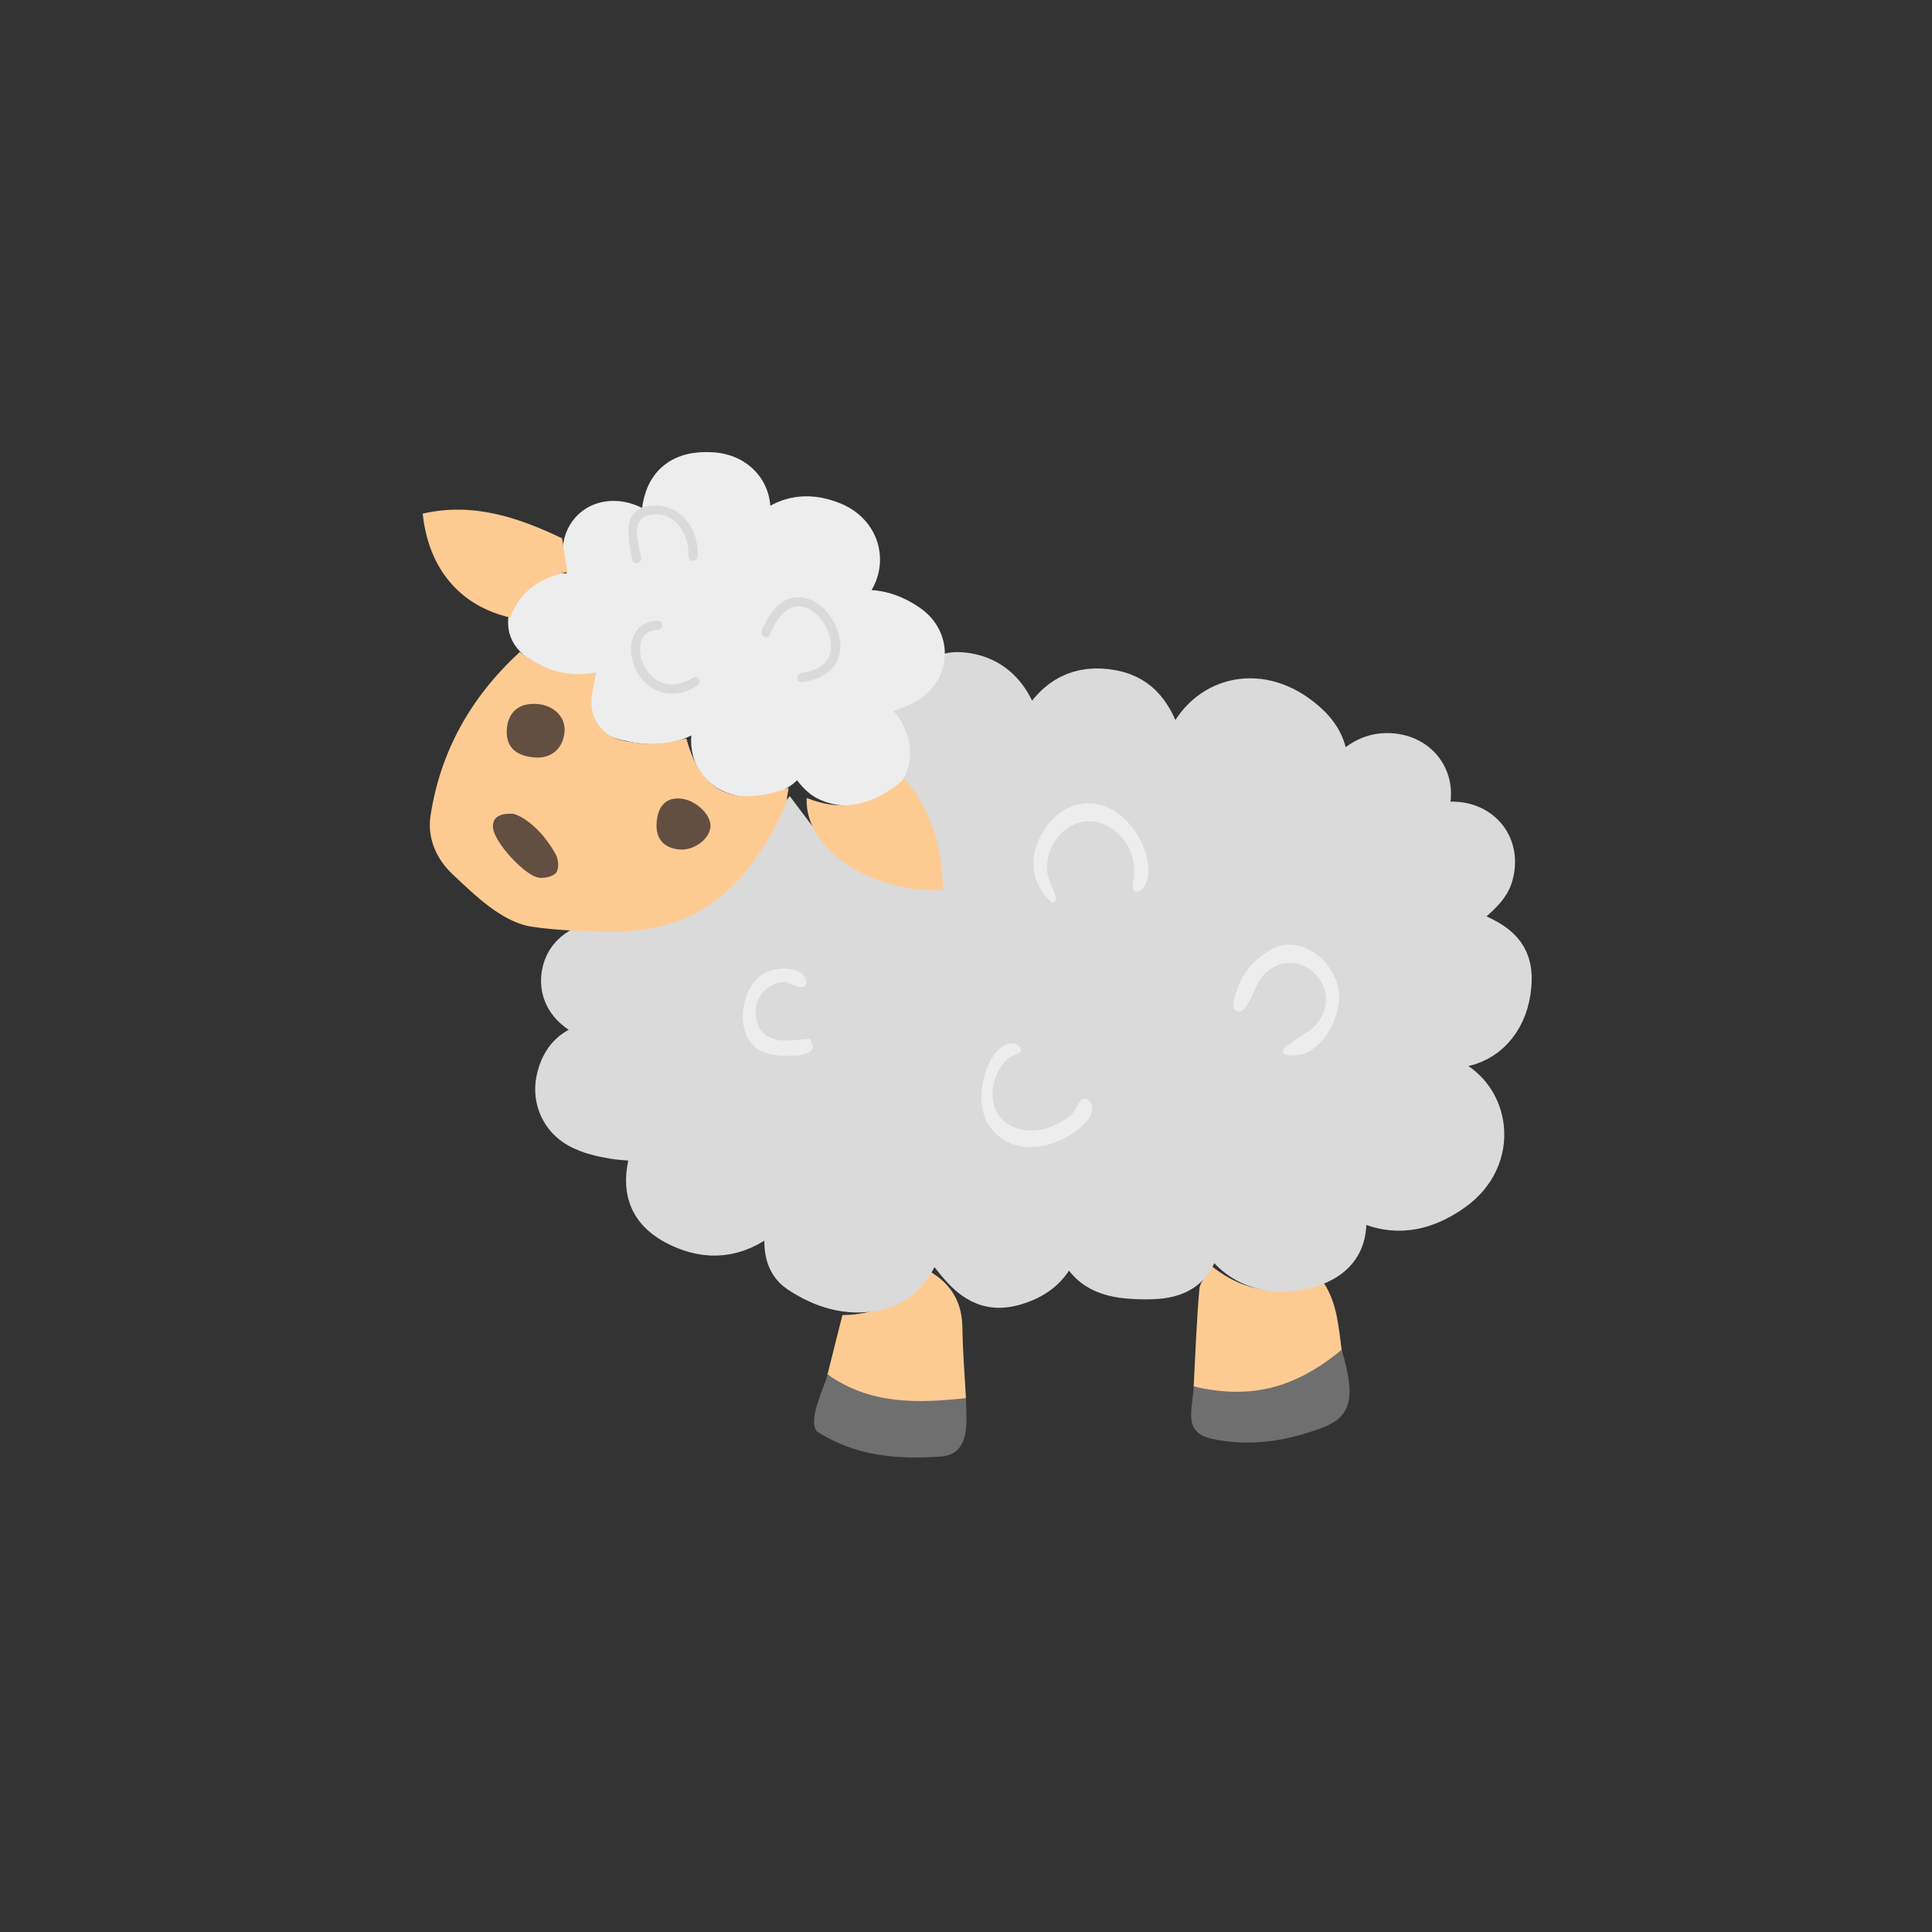 <?xml version="1.0" encoding="utf-8"?>
<!-- Generator: Adobe Illustrator 16.0.0, SVG Export Plug-In . SVG Version: 6.00 Build 0)  -->
<!DOCTYPE svg PUBLIC "-//W3C//DTD SVG 1.1//EN" "http://www.w3.org/Graphics/SVG/1.1/DTD/svg11.dtd">
<svg version="1.1" id="Layer_1" xmlns="http://www.w3.org/2000/svg" xmlns:xlink="http://www.w3.org/1999/xlink" x="0px" y="0px"
	 width="350px" height="350px" viewBox="0 0 350 350" enable-background="new 0 0 350 350" xml:space="preserve">
<rect x="0" y="0" width="350" height="350" fill="#333333" stroke="none"/>
<g>
	<g>
		<path fill-rule="evenodd" clip-rule="evenodd" fill="#FDCB92" d="M216.245,251.154c0.333-6.188,0.525-11.945,1.042-17.676
			c0.118-1.299,1.36-2.498,2.274-4.066c6.376,5.085,13.069,5.366,20.231,2.951c2.468,3.782,2.701,8.064,3.257,12.157
			c0.318,2.36-1.552,3.94-3.593,5.103C232.03,253.852,224.368,254.201,216.245,251.154z"/>
		<path fill-rule="evenodd" clip-rule="evenodd" fill="#FDCB92" d="M149.911,248.987c0.908-3.616,1.773-7.061,2.7-10.755
			c6.674-0.025,11.806-3.014,15.899-7.862c4.062,2.421,5.782,5.787,5.841,10.241c0.056,4.252,0.417,8.5,0.638,12.674
			C168.286,256.706,156.271,254.734,149.911,248.987z"/>
		<path fill-rule="evenodd" clip-rule="evenodd" fill="#706F6F" d="M147.98,259.323c-1.698-2.229,1.325-7.817,1.931-10.336
			c7.819,5.511,16.303,5.23,25.077,4.298c0.059,4.021,1,10.096-4.466,10.571C162.703,264.447,155.01,263.831,147.98,259.323z"/>
		<path fill-rule="evenodd" clip-rule="evenodd" fill="#706F6F" d="M243.05,244.521c2.729,9.038,1.581,12.248-3.695,14.202
			c-6.324,2.346-12.837,3.373-19.542,1.992c-5.662-1.135-3.765-5.13-3.567-9.561C226.024,253.493,234.299,251.808,243.05,244.521z"
			/>
		<path fill-rule="evenodd" clip-rule="evenodd" fill="#DADADA" stroke="#DADADA" stroke-width="8.123" stroke-miterlimit="10" d="
			M260.809,189.571c-1.693,4.195-1.863,4.595,1.421,6.08c7.237,3.271,8.964,13.937,0.866,19.733
			c-5.699,4.084-11.464,4.782-17.504,1.133c-2.118,0.767-2.213,2.289-2.125,4.158c0.2,4.096-1.61,6.736-5.37,8.186
			c-5.213,2.012-12.058,1.536-16.116-3.966c-0.1-0.137-0.154-0.313-0.265-0.438c-2.129-2.416-3.979-2.382-4.725,0.664
			c-1.412,5.767-5.558,6.287-10.168,6.197c-4.742-0.094-9.264-0.79-11.3-6.08c-0.344-0.884-1.029-1.63-2.117-3.294
			c-0.921,1.741-1.576,2.751-2.013,3.848c-1.428,3.61-4.029,5.604-7.772,6.674c-5.439,1.555-8.25-1.779-11.059-5.316
			c-0.725-0.916-1.042-2.17-1.787-3.066c-0.589-0.71-1.6-1.582-2.34-1.507c-0.722,0.069-1.533,1.146-1.95,1.961
			c-0.444,0.877-0.292,2.051-0.715,2.946c-1.474,3.101-3.943,5.234-7.282,5.914c-4.916,1-9.452-0.48-13.518-3.165
			c-2.612-1.723-2.538-4.629-2.379-7.414c0.097-1.574,0.171-3.149,0.258-4.722c-0.392-0.221-0.779-0.438-1.169-0.656
			c-1.264,0.915-2.564,1.786-3.785,2.751c-4.606,3.65-9.563,4.186-14.81,1.635c-4.805-2.334-6.382-5.713-5.272-10.865
			c0.308-1.426,0.588-2.855,0.944-4.6c-2.859-0.154-5.227-0.083-7.521-0.464c-2.142-0.357-4.39-0.858-6.261-1.894
			c-3.135-1.731-4.452-5.121-3.794-8.278c0.799-3.822,2.944-5.925,6.702-6.571c2.147-0.37,2.147-0.37,3.33-3.573
			c-1.263-0.407-2.558-0.717-3.765-1.235c-4-1.713-5.81-4.426-5.284-7.76c0.557-3.501,3.497-5.51,7.901-5.787
			c2.863-0.182,5.743-0.569,8.529-1.241c8.385-2.016,15.411-6.175,20.339-13.492c1.137-1.686,2.51-3.214,4.06-5.179
			c7.722,10.299,18.448,13.688,30.999,13.993c0.521-7.748-0.771-14.908-4.721-20.824c-3.124-4.671-4.435-9.677-6.062-14.464
			c2.165-2.118,4.062-4.261,6.269-6.015c1.081-0.86,2.755-1.449,4.128-1.39c4.199,0.181,7.453,2.224,9.448,5.987
			c0.952,1.792,1.708,3.686,2.853,6.192c1.077-1.036,2.197-1.723,2.77-2.723c2.864-4.992,6.938-7.313,12.732-6.229
			c5.821,1.087,7.696,5.607,9.161,10.489c0.354,1.169,0.701,2.345,1.052,3.518c0.41,0.043,0.816,0.087,1.227,0.13
			c0.65-1.247,1.455-2.443,1.936-3.755c3.16-8.71,12.183-11.482,19.801-6.122c3.401,2.395,5.768,5.24,5.558,9.683
			c-0.04,0.789,0.366,1.597,0.521,2.219c2.163,1.092,2.978-0.438,3.998-1.542c2.082-2.264,4.604-3.483,7.746-3.104
			c4.745,0.575,7.433,4.732,6.007,9.268c-1.202,3.835-1.202,3.835,3.148,3.194c5.975-0.877,10.179,3.583,8.449,9.277
			c-0.485,1.608-1.984,3.048-3.32,4.224c-0.972,0.855-2.541,0.998-3.651,1.748c-0.855,0.582-1.407,1.611-2.096,2.44
			c0.87,0.614,1.665,1.443,2.634,1.792c1.243,0.446,2.735,0.257,3.929,0.785c5.046,2.226,6.485,4.846,5.729,9.931
			c-0.792,5.307-4.227,9.063-8.954,9.737c-0.664,0.097-1.362-0.105-2.039-0.071C261.746,189.28,261.26,189.466,260.809,189.571z"/>
		<path fill-rule="evenodd" clip-rule="evenodd" fill="#EDEDED" stroke="#EDEDED" stroke-width="8.123" stroke-miterlimit="10" d="
			M144.5,134.572c-2.774,5.066-5.99,6.466-10.095,5.617c-3.782-0.777-5.704-3.715-5.007-7.529c0.152-0.829,0.644-1.604,0.759-2.432
			c0.286-2.058-1.042-3.199-3.105-2.641c-0.796,0.214-1.56,0.681-2.243,1.169c-3.517,2.522-7.38,2.264-11.266,1.356
			c-2.742-0.638-3.58-2.273-2.554-4.979c0.535-1.406,1.678-2.575,2.235-3.978c0.437-1.1,0.396-2.392,0.566-3.596
			c-1.078-0.021-2.241-0.323-3.22-0.021c-3.913,1.211-7.704,1.188-11.312-0.837c-1.789-1.004-3.564-2.186-3.076-4.749
			c0.493-2.584,2.457-3.866,4.684-4.015c2.454-0.167,4.967,0.501,7.936,0.865c1.065-0.554,1.267-1.732,0.306-3.076
			c-0.488-0.679-1.3-1.123-1.801-1.796c-1.789-2.412-1.751-5.597,0.004-7.541c1.596-1.767,4.441-2.103,7.066-0.796
			c0.449,0.223,0.782,0.666,1.227,0.915c3.331,1.877,4.488,1.247,4.622-2.49c0.207-5.765,3.066-8.396,8.73-8.029
			c4.886,0.316,7.671,4.317,6.143,8.938c-0.356,1.076-1.033,2.043-1.599,3.117c1.739,1.934,3.068,1.927,4.637,0.029
			c3.415-4.125,7.8-5.124,12.68-3.078c5.032,2.112,6.089,7.872,2.146,11.657c-1.347,1.292-4.389,1.943-2.818,4.545
			c1.297,2.143,3.371,0.095,5.093-0.153c3.407-0.49,6.447,0.551,9.159,2.443c3.616,2.527,3.622,7.352-0.076,9.806
			c-1.614,1.073-3.661,1.603-5.576,2.112c-2.697,0.715-3.303,2.158-1.568,4.258c0.955,1.154,2.159,2.189,2.806,3.497
			c1.46,2.958,0.883,5.83-1.173,7.379c-2.508,1.894-7.775,1.875-9.999-0.299C147.389,138.85,146.363,137.06,144.5,134.572z"/>
		<path fill-rule="evenodd" clip-rule="evenodd" fill="#FDCB92" d="M94.162,118.113c4.326,3.28,8.547,4.701,13.853,3.71
			c-0.295,1.479-0.507,2.547-0.718,3.616c-0.865,4.408,1.616,8.103,6.044,8.834c1.835,0.302,3.72,0.579,5.564,0.495
			c1.826-0.081,3.631-0.634,5.441-0.983c3.002,11.156,9.927,11.969,18.524,8.953c-0.265,1.317-0.286,2.486-0.728,3.469
			c-6.382,14.161-15.475,22.623-30.981,22.567c-4.547-0.016-10.305-0.206-14.824-0.891c-5.44-0.826-10.432-5.839-14.318-9.466
			c-3.021-2.819-4.634-6.677-4.029-10.621C79.776,136.196,85.171,126.408,94.162,118.113z"/>
		<path fill-rule="evenodd" clip-rule="evenodd" fill="#FDCB92" d="M101.826,97.52c0.322,2.017,0.604,3.829,0.962,6.091
			c-4.779,0.991-8.642,3.474-10.339,8.267c-9.113-2.102-14.835-8.843-15.871-18.83C85.675,90.96,93.826,93.708,101.826,97.52z"/>
		<path fill-rule="evenodd" clip-rule="evenodd" fill="#FDCB92" d="M146.137,144.559c6.673,2.661,12.317,1.31,17.738-3.533
			c5.063,6.055,6.854,12.767,6.945,20.194C157.991,161.957,145.675,153.842,146.137,144.559z"/>
		<path fill-rule="evenodd" clip-rule="evenodd" fill="#EDEDED" d="M190.535,163.501c-4.649-4.209-4.226-10.475,0.21-15.145
			c3.357-3.537,8.545-3.789,12.322-0.597c5.439,4.593,6.515,12.907,2.794,13.877c-1.108-0.39-0.511-2.177-0.434-3.004
			c0.425-4.366-2.328-8.554-6.438-9.643c-4.967-1.317-9.857,3.491-9.261,9.151C189.918,159.935,192.512,163.608,190.535,163.501z"/>
		<path fill-rule="evenodd" clip-rule="evenodd" fill="#EDEDED" d="M232.561,190.934c-0.555-1.235,1.098-1.714,1.843-2.341
			c1.154-0.972,2.641-1.581,3.698-2.636c2.816-2.813,2.778-6.906,0.089-9.576c-2.732-2.708-6.654-2.643-9.439,0.414
			c-1.549,1.699-2.662,6.948-4.596,6.414c-1.376-0.365-0.362-2.827-0.093-3.747c1.012-3.438,3.413-5.917,6.437-7.571
			c3.936-2.152,9.248,0.46,11.228,5.033C244.757,182.279,239.259,193.086,232.561,190.934z"/>
		<path fill-rule="evenodd" clip-rule="evenodd" fill="#EDEDED" d="M196.785,199.063c3.765,2.373-2.924,7.999-8.825,8.684
			c-5.231,0.604-9.588-2.703-10.107-7.676c-0.622-5.924,3.322-12.99,6.813-10.544c1.219,1.406-1.482,1.624-2.109,2.246
			c-2.723,2.709-3.547,6.786-1.957,9.74c1.549,2.871,5.461,4.093,9.445,2.743c1.402-0.473,2.736-1.3,3.923-2.198
			C194.981,201.298,195.401,198.642,196.785,199.063z"/>
		<path fill-rule="evenodd" clip-rule="evenodd" fill="#EDEDED" d="M146.114,178.058c-0.412,1.838-3.166-0.289-4.113-0.199
			c-3.102,0.292-5.295,2.844-5.124,5.838c0.185,3.237,2.311,4.973,5.962,4.808c1.297-0.059,2.587-0.205,3.881-0.311
			c0.155,0.339,0.305,0.678,0.454,1.017c0.42,1.701-2.196,1.997-3.333,2.034c-2.116,0.071-4.59-0.016-6.332-1.035
			c-3.796-2.215-3.869-8.925-0.521-12.78C139.198,174.895,145.753,174.503,146.114,178.058z"/>
		<path fill-rule="evenodd" clip-rule="evenodd" fill="#634E42" d="M92.96,147.426c1.252,0.295,2.718,1.302,4.033,2.524
			c1.471,1.37,2.708,3.087,3.691,4.85c0.49,0.879,0.619,2.505,0.112,3.235c-0.504,0.718-2.056,1.095-3.079,0.986
			c-2.584-0.277-8.08-6.354-8.397-8.959C89.11,148.31,90.19,147.277,92.96,147.426z"/>
		<path fill-rule="evenodd" clip-rule="evenodd" fill="#634E42" d="M97.274,127.531c3.133,0.23,5.286,2.449,4.99,5.144
			c-0.336,3.07-2.513,4.844-5.564,4.538c-3.477-0.352-5.105-2.065-4.88-5.141C92.044,128.974,94.063,127.294,97.274,127.531z"/>
		<path fill-rule="evenodd" clip-rule="evenodd" fill="#634E42" d="M123.323,144.672c2.784,0.269,5.615,3.007,5.375,5.197
			c-0.255,2.283-3.121,4.293-5.729,4.015c-2.777-0.3-4.208-2.011-4.015-4.816C119.165,145.968,120.704,144.419,123.323,144.672z"/>
	</g>
	<g>
		<g>
			<path fill="#DADADA" d="M116.147,100.955c-0.415-2.221-1.97-6.665,1.107-7.546c4.71-1.35,7.709,3.275,7.471,7.39
				c-0.063,1.071,1.601,1.065,1.662,0c0.303-5.219-3.531-10.121-9.125-9.077c-4.813,0.898-3.36,6.233-2.718,9.676
				C114.74,102.45,116.342,102.002,116.147,100.955L116.147,100.955z"/>
		</g>
	</g>
	<g>
		<g>
			<path fill="#DADADA" d="M119.127,112.446c-4.637,0.132-5.688,4.732-4.129,8.426c2.029,4.81,7.063,6.122,11.354,3.334
				c0.896-0.582,0.063-2.021-0.839-1.436c-3.298,2.143-6.777,1.524-8.722-1.976c-1.412-2.541-1.321-6.583,2.335-6.687
				C120.197,114.078,120.2,112.416,119.127,112.446L119.127,112.446z"/>
		</g>
	</g>
	<g>
		<g>
			<path fill="#DADADA" d="M139.475,114.987c0.892-2.108,2.338-4.894,4.926-5.127c1.933-0.174,3.633,1.292,4.671,2.769
				c1.087,1.548,1.75,3.569,1.38,5.459c-0.489,2.499-2.94,3.54-5.231,3.812c-1.051,0.125-1.063,1.789,0,1.662
				c2.895-0.344,5.606-1.526,6.666-4.425c0.887-2.427-0.008-5.292-1.379-7.348c-1.322-1.98-3.447-3.592-5.907-3.601
				c-3.326-0.012-5.42,3.262-6.562,5.959C137.626,115.124,139.058,115.972,139.475,114.987L139.475,114.987z"/>
		</g>
	</g>
</g>
</svg>
